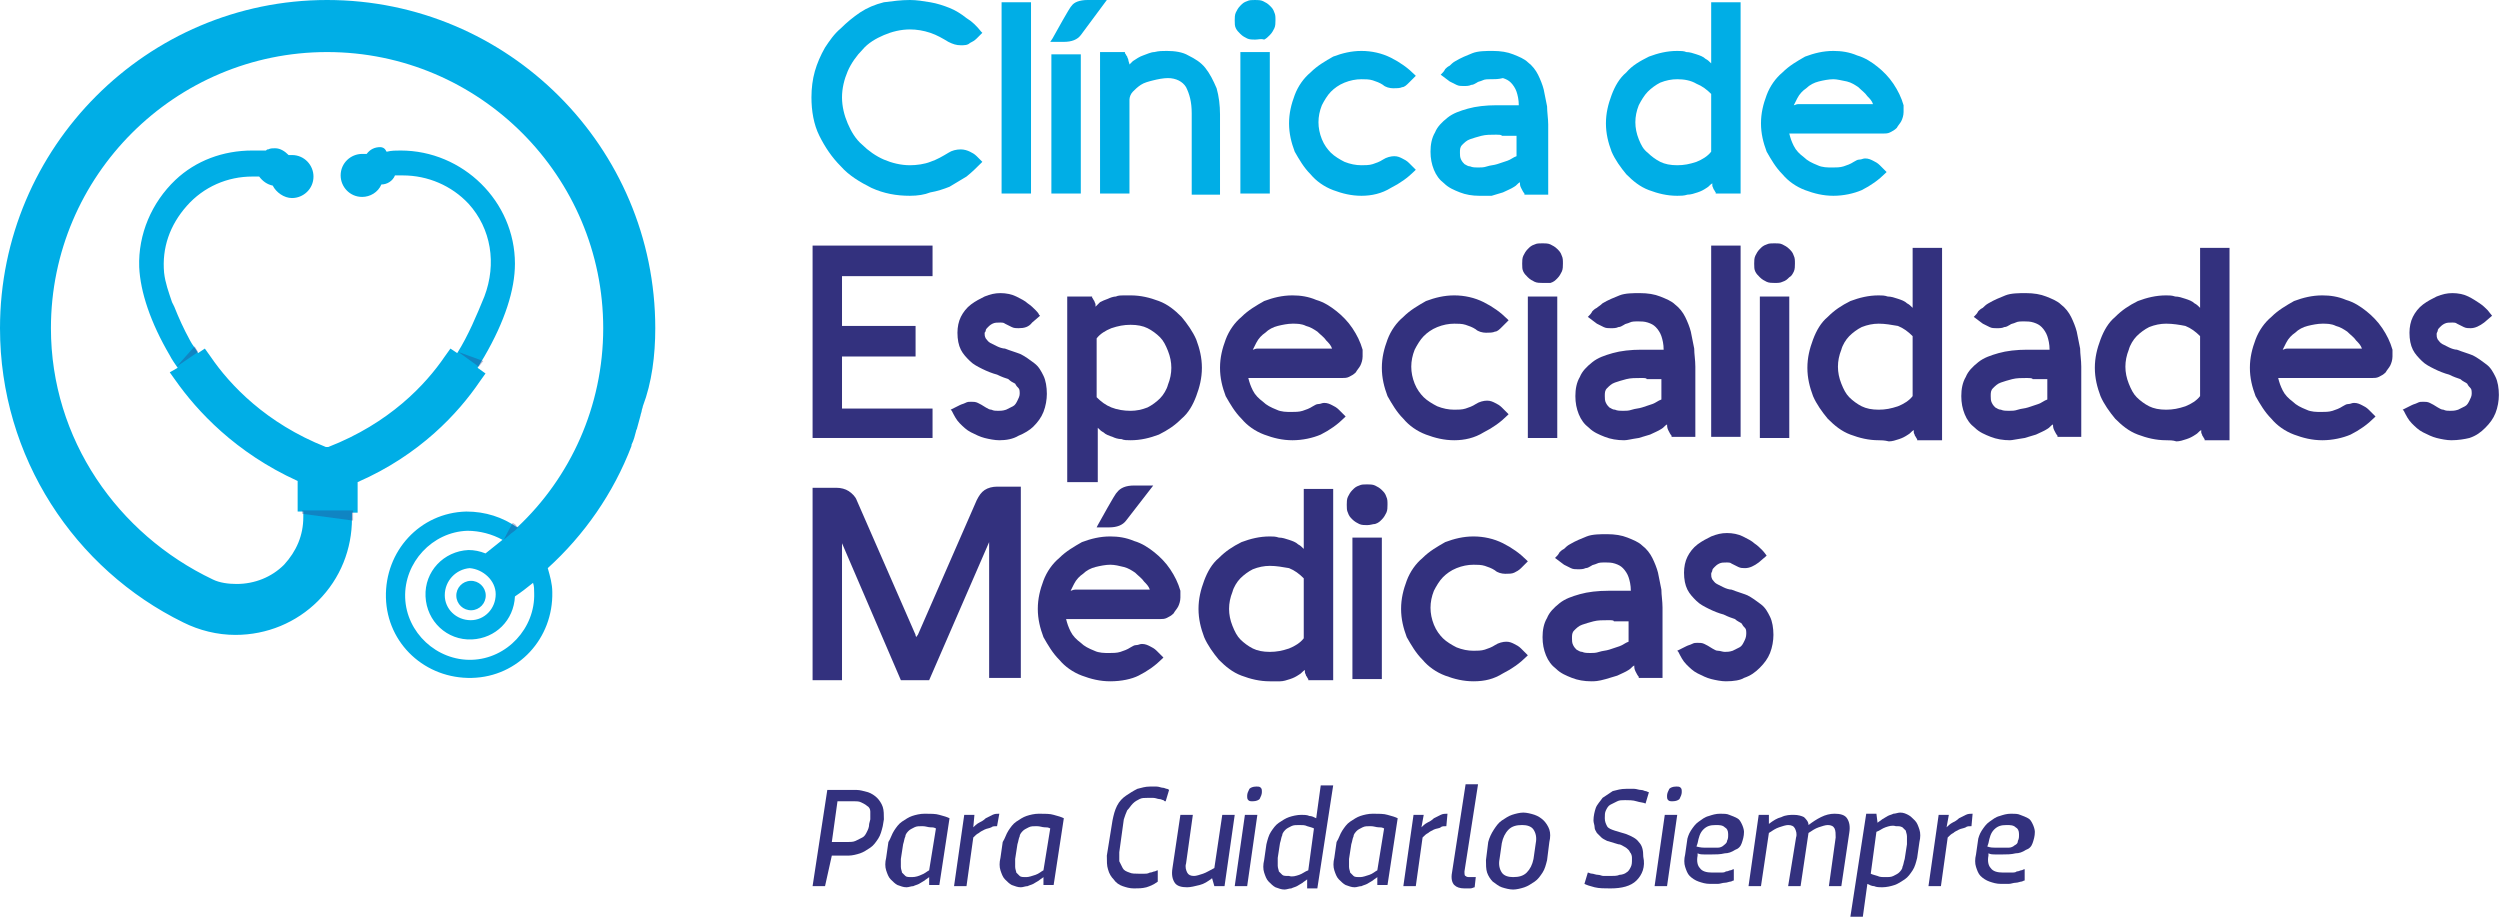 <?xml version="1.0" encoding="UTF-8"?>
<!-- Generator: Adobe Illustrator 20.1.0, SVG Export Plug-In . SVG Version: 6.00 Build 0)  -->
<svg version="1.1" id="Capa_1" xmlns="http://www.w3.org/2000/svg" xmlns:xlink="http://www.w3.org/1999/xlink" x="0px" y="0px" viewBox="0 0 220.9 81.2" style="enable-background:new 0 0 220.9 81.2;" xml:space="preserve">
<style type="text/css">
	.st0{fill:#00AEE6;}
	.st1{fill:#33317E;}
	.st2{opacity:0.33;fill:#33317E;}
</style>
<g>
	<g>
		<path class="st0" d="M80.4,17.3c-1.2,0-2.3-0.2-3.4-0.7c-1-0.5-2-1.1-2.7-1.9c-0.8-0.8-1.4-1.7-1.9-2.7c-0.5-1-0.7-2.2-0.7-3.4    c0-0.8,0.1-1.6,0.3-2.3c0.2-0.7,0.5-1.4,0.9-2.1c0.4-0.6,0.8-1.2,1.4-1.7c0.5-0.5,1.1-1,1.7-1.4c0.6-0.4,1.3-0.7,2.1-0.9    C78.9,0.1,79.6,0,80.4,0c0.6,0,1.2,0.1,1.8,0.2c0.6,0.1,1.2,0.3,1.7,0.5c0.5,0.2,1,0.5,1.5,0.9c0.5,0.3,0.9,0.7,1.3,1.2l0.1,0.1    l-0.5,0.5c-0.2,0.2-0.4,0.3-0.6,0.4C85.5,4,85.2,4,84.9,4c-0.4,0-0.7-0.1-1.1-0.3c-0.5-0.3-1-0.6-1.6-0.8    c-0.6-0.2-1.2-0.3-1.8-0.3c-0.8,0-1.6,0.2-2.3,0.5c-0.7,0.3-1.4,0.7-1.9,1.3c-0.5,0.5-1,1.2-1.3,1.9c-0.3,0.7-0.5,1.5-0.5,2.3    c0,0.8,0.2,1.6,0.5,2.3c0.3,0.7,0.7,1.4,1.3,1.9c0.5,0.5,1.2,1,1.9,1.3c0.7,0.3,1.5,0.5,2.3,0.5c0.6,0,1.3-0.1,1.8-0.3    c0.6-0.2,1.1-0.5,1.6-0.8c0.3-0.2,0.7-0.3,1.1-0.3c0.3,0,0.6,0.1,0.8,0.2c0.2,0.1,0.4,0.2,0.6,0.4l0.5,0.5l-0.1,0.1    c-0.4,0.4-0.8,0.8-1.3,1.2c-0.5,0.3-1,0.6-1.5,0.9c-0.5,0.2-1.1,0.4-1.7,0.5C81.7,17.2,81.1,17.3,80.4,17.3"/>
		<rect x="88.5" y="0.2" class="st0" width="2.6" height="16.9"/>
		<path class="st0" d="M92.9,4.8h2.6v12.3h-2.6V4.8z M92.8,3.7L93,3.4c1.5-2.7,1.6-2.8,1.7-2.9C94.9,0.2,95.4,0,96.1,0h1.7l-2.3,3.1    c-0.3,0.4-0.8,0.6-1.5,0.6H92.8z"/>
		<path class="st0" d="M105.3,17.1V10c0-1-0.2-1.7-0.5-2.3c-0.3-0.5-0.9-0.8-1.6-0.8c-0.4,0-0.9,0.1-1.3,0.2    c-0.4,0.1-0.8,0.2-1.1,0.4c-0.3,0.2-0.5,0.4-0.7,0.6c-0.2,0.2-0.3,0.5-0.3,0.7l0,8.3h-2.6V4.6h2.2l0,0.1c0.1,0.1,0.1,0.2,0.2,0.3    c0,0.1,0.1,0.2,0.1,0.3c0,0.1,0.1,0.3,0.1,0.4c0.1-0.1,0.2-0.2,0.3-0.3c0.3-0.2,0.6-0.4,0.9-0.5c0.3-0.1,0.7-0.3,1-0.3    c0.4-0.1,0.7-0.1,1.1-0.1c0.7,0,1.4,0.1,1.9,0.4c0.6,0.3,1.1,0.6,1.5,1.1c0.4,0.5,0.7,1.1,1,1.8c0.2,0.7,0.3,1.5,0.3,2.3v7.1    H105.3z"/>
		<path class="st0" d="M109.6,4.6h2.6v12.5h-2.6V4.6z M110.9,3.5c-0.2,0-0.5,0-0.7-0.1c-0.2-0.1-0.4-0.2-0.6-0.4    c-0.2-0.2-0.3-0.3-0.4-0.5c-0.1-0.2-0.1-0.4-0.1-0.7c0-0.2,0-0.5,0.1-0.7c0.1-0.2,0.2-0.4,0.4-0.6c0.2-0.2,0.3-0.3,0.6-0.4    c0.2-0.1,0.4-0.1,0.7-0.1c0.2,0,0.5,0,0.7,0.1c0.2,0.1,0.4,0.2,0.6,0.4c0.2,0.2,0.3,0.3,0.4,0.6c0.1,0.2,0.1,0.4,0.1,0.7    c0,0.2,0,0.5-0.1,0.7c-0.1,0.2-0.2,0.4-0.4,0.6c-0.2,0.2-0.3,0.3-0.5,0.4C111.4,3.4,111.2,3.5,110.9,3.5"/>
		<path class="st0" d="M120.3,17.3c-0.9,0-1.7-0.2-2.5-0.5c-0.8-0.3-1.5-0.8-2-1.4c-0.6-0.6-1-1.3-1.4-2c-0.3-0.8-0.5-1.6-0.5-2.5    c0-0.9,0.2-1.7,0.5-2.5c0.3-0.8,0.8-1.5,1.4-2c0.6-0.6,1.3-1,2-1.4c0.8-0.3,1.6-0.5,2.5-0.5c0.9,0,1.8,0.2,2.6,0.6    c0.8,0.4,1.5,0.9,2.1,1.5l0.1,0.1l-0.6,0.6c-0.2,0.2-0.4,0.4-0.6,0.4c-0.2,0.1-0.5,0.1-0.8,0.1c-0.3,0-0.7-0.1-0.9-0.3    c-0.3-0.2-0.6-0.3-0.9-0.4c-0.3-0.1-0.7-0.1-1-0.1c-0.5,0-1,0.1-1.5,0.3c-0.5,0.2-0.9,0.5-1.2,0.8c-0.3,0.3-0.6,0.8-0.8,1.2    c-0.2,0.5-0.3,1-0.3,1.5c0,0.5,0.1,1,0.3,1.5c0.2,0.5,0.5,0.9,0.8,1.2c0.3,0.3,0.8,0.6,1.2,0.8c0.5,0.2,1,0.3,1.5,0.3    c0.3,0,0.7,0,1-0.1c0.3-0.1,0.6-0.2,0.9-0.4c0.3-0.2,0.7-0.3,1-0.3c0.3,0,0.5,0.1,0.7,0.2c0.2,0.1,0.4,0.2,0.6,0.4l0.6,0.6    l-0.1,0.1c-0.6,0.6-1.3,1.1-2.1,1.5C122.1,17.1,121.2,17.3,120.3,17.3"/>
		<path class="st0" d="M130.7,17.3c-0.6,0-1.2-0.1-1.7-0.3c-0.5-0.2-1-0.4-1.4-0.8c-0.4-0.3-0.7-0.7-0.9-1.2c-0.2-0.5-0.3-1-0.3-1.6    c0-0.6,0.1-1.2,0.4-1.7c0.2-0.5,0.6-0.9,1.1-1.3c0.5-0.4,1.1-0.6,1.8-0.8c0.7-0.2,1.6-0.3,2.5-0.3c0.3,0,0.5,0,0.8,0    c0.2,0,0.5,0,0.7,0c0.2,0,0.4,0,0.5,0c0,0,0,0,0,0c0-0.5-0.1-0.9-0.2-1.2c-0.1-0.3-0.3-0.6-0.5-0.8c-0.2-0.2-0.4-0.3-0.7-0.4    C132.4,7,132.1,7,131.8,7c-0.4,0-0.6,0-0.8,0.1c-0.2,0.1-0.4,0.1-0.5,0.2c-0.2,0.1-0.3,0.2-0.5,0.2c-0.2,0.1-0.4,0.1-0.7,0.1    c-0.2,0-0.4,0-0.6-0.1c-0.2-0.1-0.4-0.2-0.6-0.3l-0.8-0.6l0.1-0.1c0.1-0.1,0.2-0.2,0.3-0.4c0.1-0.1,0.2-0.2,0.4-0.3    c0.1-0.1,0.3-0.3,0.5-0.4c0.5-0.3,1-0.5,1.5-0.7c0.5-0.2,1.2-0.2,1.8-0.2c0.7,0,1.3,0.1,1.8,0.3c0.5,0.2,1,0.4,1.3,0.7    c0.4,0.3,0.7,0.7,0.9,1.1c0.2,0.4,0.4,0.9,0.5,1.3c0.1,0.5,0.2,1,0.3,1.5c0,0.5,0.1,1.1,0.1,1.6v6.2h-2.1l0-0.1    c-0.1-0.1-0.2-0.3-0.3-0.5c-0.1-0.2-0.1-0.3-0.1-0.5c-0.2,0.1-0.3,0.3-0.5,0.4c-0.3,0.2-0.6,0.3-1,0.5c-0.3,0.1-0.7,0.2-1,0.3    C131.3,17.3,130.9,17.3,130.7,17.3 M132.2,11.9c-0.5,0-0.9,0-1.3,0.1c-0.4,0.1-0.7,0.2-1,0.3c-0.3,0.1-0.5,0.3-0.7,0.5    c-0.2,0.2-0.2,0.4-0.2,0.7c0,0.2,0,0.4,0.1,0.6c0.1,0.2,0.2,0.3,0.3,0.4c0.2,0.1,0.3,0.2,0.5,0.2c0.2,0.1,0.5,0.1,0.7,0.1    c0.3,0,0.5,0,0.8-0.1c0.3-0.1,0.6-0.1,0.9-0.2c0.3-0.1,0.6-0.2,0.9-0.3c0.3-0.1,0.5-0.3,0.8-0.4v-1.8c0,0-0.6,0-0.6,0    c-0.2,0-0.4,0-0.7,0C132.7,11.9,132.4,11.9,132.2,11.9"/>
		<path class="st0" d="M148.2,17.3c-0.9,0-1.7-0.2-2.5-0.5c-0.8-0.3-1.4-0.8-2-1.4c-0.5-0.6-1-1.3-1.3-2c-0.3-0.8-0.5-1.6-0.5-2.5    c0-0.9,0.2-1.7,0.5-2.5c0.3-0.8,0.7-1.5,1.3-2c0.5-0.6,1.2-1,2-1.4c0.8-0.3,1.6-0.5,2.5-0.5c0.3,0,0.6,0,0.8,0.1    c0.3,0,0.6,0.1,0.9,0.2c0.3,0.1,0.6,0.2,0.8,0.4c0.2,0.1,0.3,0.2,0.5,0.4V0.2h2.6v16.9h-2.2l0-0.1c-0.1-0.1-0.1-0.2-0.2-0.3    c0-0.1-0.1-0.2-0.1-0.3c0-0.1,0-0.1,0-0.2c-0.2,0.1-0.3,0.3-0.5,0.4c-0.3,0.2-0.5,0.3-0.8,0.4c-0.3,0.1-0.6,0.2-0.9,0.2    C148.8,17.3,148.5,17.3,148.2,17.3 M148.2,7c-0.5,0-1,0.1-1.5,0.3c-0.4,0.2-0.8,0.5-1.1,0.8c-0.3,0.3-0.6,0.8-0.8,1.2    c-0.2,0.5-0.3,1-0.3,1.5c0,0.5,0.1,1,0.3,1.5c0.2,0.5,0.4,0.9,0.8,1.2c0.3,0.3,0.7,0.6,1.1,0.8c0.4,0.2,0.9,0.3,1.5,0.3    c0.6,0,1.1-0.1,1.7-0.3c0.5-0.2,1-0.5,1.3-0.9V8.3c-0.4-0.4-0.8-0.7-1.3-0.9C149.4,7.1,148.8,7,148.2,7"/>
		<path class="st0" d="M162,17.3c-0.9,0-1.7-0.2-2.5-0.5c-0.8-0.3-1.5-0.8-2-1.4c-0.6-0.6-1-1.3-1.4-2c-0.3-0.8-0.5-1.6-0.5-2.5    c0-0.9,0.2-1.7,0.5-2.5c0.3-0.8,0.8-1.5,1.4-2c0.6-0.6,1.3-1,2-1.4c0.8-0.3,1.6-0.5,2.5-0.5c0.7,0,1.4,0.1,2.1,0.4    c0.7,0.2,1.3,0.6,1.8,1c0.5,0.4,1,0.9,1.4,1.5c0.4,0.6,0.7,1.2,0.9,1.9c0,0.1,0,0.2,0,0.3c0,0.1,0,0.2,0,0.3    c0,0.3-0.1,0.6-0.2,0.8c-0.1,0.2-0.3,0.4-0.4,0.6c-0.2,0.2-0.4,0.3-0.6,0.4c-0.2,0.1-0.4,0.1-0.6,0.1h-8.3    c0.1,0.4,0.2,0.7,0.4,1.1c0.2,0.4,0.5,0.7,0.9,1c0.3,0.3,0.7,0.5,1.2,0.7c0.4,0.2,0.9,0.2,1.3,0.2c0.3,0,0.7,0,1-0.1    c0.3-0.1,0.6-0.2,0.9-0.4c0.2-0.1,0.3-0.2,0.5-0.2c0.2,0,0.3-0.1,0.5-0.1c0.3,0,0.5,0.1,0.7,0.2c0.2,0.1,0.4,0.2,0.6,0.4l0.6,0.6    l-0.1,0.1c-0.6,0.6-1.3,1.1-2.1,1.5C163.8,17.1,162.9,17.3,162,17.3 M162,7c-0.4,0-0.9,0.1-1.3,0.2c-0.4,0.1-0.8,0.3-1.1,0.6    c-0.3,0.2-0.6,0.5-0.8,0.9c-0.1,0.2-0.2,0.4-0.3,0.6c0.1,0,0.2-0.1,0.4-0.1h6.6c-0.1-0.3-0.3-0.5-0.5-0.7    c-0.2-0.3-0.5-0.5-0.8-0.8c-0.3-0.2-0.6-0.4-1-0.5C162.7,7.1,162.3,7,162,7"/>
	</g>
	<g>
		<polygon class="st1" points="71.8,38.7 71.8,21.7 82.4,21.7 82.4,24.4 74.4,24.4 74.4,28.8 80.9,28.8 80.9,31.5 74.4,31.5     74.4,36.1 82.4,36.1 82.4,38.7   "/>
		<path class="st1" d="M88.3,38.9c-0.4,0-0.9-0.1-1.3-0.2c-0.4-0.1-0.8-0.3-1.2-0.5c-0.4-0.2-0.7-0.5-1-0.8    c-0.3-0.3-0.5-0.7-0.7-1.1l-0.1-0.1l0.8-0.4c0.2-0.1,0.3-0.1,0.5-0.2c0.2-0.1,0.3-0.1,0.5-0.1c0.2,0,0.4,0,0.6,0.1    c0.2,0.1,0.4,0.2,0.7,0.4c0.2,0.1,0.3,0.2,0.5,0.2c0.2,0.1,0.4,0.1,0.6,0.1c0.2,0,0.4,0,0.7-0.1c0.2-0.1,0.4-0.2,0.6-0.3    c0.2-0.1,0.3-0.3,0.4-0.5c0.1-0.2,0.2-0.4,0.2-0.6c0-0.2,0-0.4-0.1-0.5c-0.1-0.1-0.2-0.2-0.3-0.4c-0.2-0.1-0.4-0.2-0.6-0.4    c-0.3-0.1-0.6-0.2-1-0.4c-0.4-0.1-0.9-0.3-1.3-0.5c-0.4-0.2-0.8-0.4-1.1-0.7c-0.3-0.3-0.6-0.6-0.8-1c-0.2-0.4-0.3-0.9-0.3-1.5    c0-0.5,0.1-1,0.3-1.4c0.2-0.4,0.5-0.8,0.9-1.1c0.4-0.3,0.8-0.5,1.2-0.7c0.5-0.2,0.9-0.3,1.4-0.3c0.5,0,1,0.1,1.4,0.3    c0.4,0.2,0.8,0.4,1,0.6c0.3,0.2,0.5,0.4,0.7,0.6c0,0,0.3,0.3,0.3,0.4l0.1,0.1l-0.7,0.6C90.9,28.9,90.5,29,90,29    c-0.2,0-0.4,0-0.6-0.1c-0.2-0.1-0.4-0.2-0.6-0.3c-0.1-0.1-0.3-0.1-0.4-0.1c-0.3,0-0.5,0-0.7,0.1c-0.2,0.1-0.3,0.2-0.4,0.3    c-0.1,0.1-0.2,0.2-0.2,0.3c0,0.1-0.1,0.2-0.1,0.2c0,0.2,0,0.3,0.1,0.5c0.1,0.1,0.2,0.3,0.4,0.4c0.2,0.1,0.4,0.2,0.6,0.3    c0.2,0.1,0.5,0.2,0.7,0.2c0.5,0.2,0.9,0.3,1.4,0.5c0.4,0.2,0.8,0.5,1.2,0.8c0.4,0.3,0.6,0.7,0.8,1.1c0.2,0.4,0.3,1,0.3,1.6    c0,0.5-0.1,1.1-0.3,1.6c-0.2,0.5-0.5,0.9-0.9,1.3C91,38,90.5,38.3,90,38.5C89.5,38.8,88.9,38.9,88.3,38.9"/>
		<path class="st1" d="M94.3,42.6V26.2h2.2l0,0.1c0.1,0.1,0.1,0.2,0.2,0.3c0,0.1,0.1,0.2,0.1,0.3c0,0.1,0,0.1,0,0.2    c0.1-0.1,0.3-0.3,0.4-0.4c0.2-0.1,0.4-0.2,0.7-0.3c0.2-0.1,0.5-0.2,0.7-0.2c0.2-0.1,0.5-0.1,0.7-0.1c0.2,0,0.4,0,0.6,0    c0.9,0,1.7,0.2,2.5,0.5c0.8,0.3,1.4,0.8,2,1.4c0.5,0.6,1,1.3,1.3,2c0.3,0.8,0.5,1.6,0.5,2.5c0,0.9-0.2,1.7-0.5,2.5    c-0.3,0.8-0.7,1.5-1.3,2c-0.6,0.6-1.2,1-2,1.4c-0.8,0.3-1.6,0.5-2.5,0.5c-0.3,0-0.6,0-0.8-0.1c-0.3,0-0.6-0.1-0.8-0.2    c-0.3-0.1-0.6-0.2-0.8-0.4c-0.2-0.1-0.3-0.2-0.5-0.4v4.8H94.3z M96.9,35.1c0.4,0.4,0.8,0.7,1.3,0.9c0.5,0.2,1.1,0.3,1.7,0.3    c0.5,0,1-0.1,1.5-0.3c0.4-0.2,0.8-0.5,1.1-0.8c0.3-0.3,0.6-0.8,0.7-1.2c0.2-0.5,0.3-1,0.3-1.5c0-0.5-0.1-1-0.3-1.5    c-0.2-0.5-0.4-0.9-0.7-1.2c-0.3-0.3-0.7-0.6-1.1-0.8c-0.4-0.2-0.9-0.3-1.5-0.3c-0.6,0-1.1,0.1-1.7,0.3c-0.5,0.2-1,0.5-1.3,0.9    V35.1z"/>
		<path class="st1" d="M114.2,38.9c-0.9,0-1.7-0.2-2.5-0.5c-0.8-0.3-1.5-0.8-2-1.4c-0.6-0.6-1-1.3-1.4-2c-0.3-0.8-0.5-1.6-0.5-2.5    c0-0.9,0.2-1.7,0.5-2.5c0.3-0.8,0.8-1.5,1.4-2c0.6-0.6,1.3-1,2-1.4c0.8-0.3,1.6-0.5,2.5-0.5c0.7,0,1.4,0.1,2.1,0.4    c0.7,0.2,1.3,0.6,1.8,1c0.5,0.4,1,0.9,1.4,1.5c0.4,0.6,0.7,1.2,0.9,1.9c0,0.1,0,0.2,0,0.3c0,0.1,0,0.2,0,0.3    c0,0.3-0.1,0.6-0.2,0.8c-0.1,0.2-0.3,0.4-0.4,0.6c-0.2,0.2-0.4,0.3-0.6,0.4c-0.2,0.1-0.4,0.1-0.6,0.1h-8.3    c0.1,0.4,0.2,0.7,0.4,1.1c0.2,0.4,0.5,0.7,0.9,1c0.3,0.3,0.7,0.5,1.2,0.7c0.4,0.2,0.9,0.2,1.3,0.2c0.3,0,0.7,0,1-0.1    c0.3-0.1,0.6-0.2,0.9-0.4c0.2-0.1,0.3-0.2,0.5-0.2c0.2,0,0.3-0.1,0.5-0.1c0.3,0,0.5,0.1,0.7,0.2c0.2,0.1,0.4,0.2,0.6,0.4l0.6,0.6    l-0.1,0.1c-0.6,0.6-1.3,1.1-2.1,1.5C116,38.7,115.1,38.9,114.2,38.9 M114.2,28.6c-0.4,0-0.9,0.1-1.3,0.2c-0.4,0.1-0.8,0.3-1.1,0.6    c-0.3,0.2-0.6,0.5-0.8,0.9c-0.1,0.2-0.2,0.4-0.3,0.6c0.1,0,0.2-0.1,0.4-0.1h6.6c-0.1-0.3-0.3-0.5-0.5-0.7    c-0.2-0.3-0.5-0.5-0.8-0.8c-0.3-0.2-0.6-0.4-1-0.5C115,28.6,114.6,28.6,114.2,28.6"/>
		<path class="st1" d="M128.5,38.9c-0.9,0-1.7-0.2-2.5-0.5c-0.8-0.3-1.5-0.8-2-1.4c-0.6-0.6-1-1.3-1.4-2c-0.3-0.8-0.5-1.6-0.5-2.5    c0-0.9,0.2-1.7,0.5-2.5c0.3-0.8,0.8-1.5,1.4-2c0.6-0.6,1.3-1,2-1.4c0.8-0.3,1.6-0.5,2.5-0.5c0.9,0,1.8,0.2,2.6,0.6    c0.8,0.4,1.5,0.9,2.1,1.5l0.1,0.1l-0.6,0.6c-0.2,0.2-0.4,0.4-0.6,0.4c-0.2,0.1-0.5,0.1-0.8,0.1c-0.3,0-0.7-0.1-0.9-0.3    c-0.3-0.2-0.6-0.3-0.9-0.4c-0.3-0.1-0.7-0.1-1-0.1c-0.5,0-1,0.1-1.5,0.3c-0.5,0.2-0.9,0.5-1.2,0.8c-0.3,0.3-0.6,0.8-0.8,1.2    c-0.2,0.5-0.3,1-0.3,1.5c0,0.5,0.1,1,0.3,1.5c0.2,0.5,0.5,0.9,0.8,1.2c0.3,0.3,0.8,0.6,1.2,0.8c0.5,0.2,1,0.3,1.5,0.3    c0.3,0,0.7,0,1-0.1c0.3-0.1,0.6-0.2,0.9-0.4c0.3-0.2,0.7-0.3,1-0.3c0.3,0,0.5,0.1,0.7,0.2c0.2,0.1,0.4,0.2,0.6,0.4l0.6,0.6    l-0.1,0.1c-0.6,0.6-1.3,1.1-2.1,1.5C130.3,38.7,129.4,38.9,128.5,38.9"/>
		<path class="st1" d="M135,26.2h2.6v12.5H135V26.2z M136.3,25c-0.2,0-0.5,0-0.7-0.1c-0.2-0.1-0.4-0.2-0.6-0.4    c-0.2-0.2-0.3-0.3-0.4-0.5c-0.1-0.2-0.1-0.4-0.1-0.7c0-0.2,0-0.5,0.1-0.7c0.1-0.2,0.2-0.4,0.4-0.6c0.2-0.2,0.3-0.3,0.6-0.4    c0.2-0.1,0.4-0.1,0.7-0.1c0.2,0,0.5,0,0.7,0.1c0.2,0.1,0.4,0.2,0.6,0.4c0.2,0.2,0.3,0.3,0.4,0.6c0.1,0.2,0.1,0.4,0.1,0.7    c0,0.2,0,0.5-0.1,0.7c-0.1,0.2-0.2,0.4-0.4,0.6c-0.2,0.2-0.3,0.3-0.6,0.4C136.8,25,136.5,25,136.3,25"/>
		<path class="st1" d="M143.5,38.9c-0.6,0-1.2-0.1-1.7-0.3c-0.5-0.2-1-0.4-1.4-0.8c-0.4-0.3-0.7-0.7-0.9-1.2c-0.2-0.5-0.3-1-0.3-1.6    c0-0.6,0.1-1.2,0.4-1.7c0.2-0.5,0.6-0.9,1.1-1.3c0.5-0.4,1.1-0.6,1.8-0.8c0.7-0.2,1.6-0.3,2.5-0.3c0.3,0,0.5,0,0.8,0    c0.2,0,0.5,0,0.7,0c0.2,0,0.4,0,0.5,0c0,0,0,0,0,0c0-0.5-0.1-0.9-0.2-1.2c-0.1-0.3-0.3-0.6-0.5-0.8c-0.2-0.2-0.4-0.3-0.7-0.4    c-0.3-0.1-0.6-0.1-0.8-0.1c-0.4,0-0.6,0-0.8,0.1c-0.2,0.1-0.4,0.1-0.5,0.2c-0.2,0.1-0.3,0.2-0.5,0.2c-0.2,0.1-0.4,0.1-0.7,0.1    c-0.2,0-0.4,0-0.6-0.1c-0.2-0.1-0.4-0.2-0.6-0.3l-0.8-0.6l0.1-0.1c0.1-0.1,0.2-0.2,0.3-0.4c0.1-0.1,0.2-0.2,0.4-0.3    c0.1-0.1,0.3-0.2,0.5-0.4c0.5-0.3,1-0.5,1.5-0.7c0.5-0.2,1.2-0.2,1.8-0.2c0.7,0,1.3,0.1,1.8,0.3c0.5,0.2,1,0.4,1.3,0.7    c0.4,0.3,0.7,0.7,0.9,1.1c0.2,0.4,0.4,0.9,0.5,1.3c0.1,0.5,0.2,1,0.3,1.5c0,0.5,0.1,1,0.1,1.6v6.2h-2.1l0-0.1    c-0.1-0.1-0.2-0.3-0.3-0.5c-0.1-0.2-0.1-0.4-0.1-0.5c-0.2,0.1-0.3,0.3-0.5,0.4c-0.3,0.2-0.6,0.3-1,0.5c-0.3,0.1-0.7,0.2-1,0.3    C144.1,38.8,143.8,38.9,143.5,38.9 M145,33.4c-0.5,0-0.9,0-1.3,0.1c-0.4,0.1-0.7,0.2-1,0.3c-0.3,0.1-0.5,0.3-0.7,0.5    c-0.2,0.2-0.2,0.4-0.2,0.7c0,0.2,0,0.4,0.1,0.6c0.1,0.2,0.2,0.3,0.3,0.4c0.2,0.1,0.3,0.2,0.5,0.2c0.2,0.1,0.5,0.1,0.7,0.1    c0.3,0,0.5,0,0.8-0.1c0.3-0.1,0.6-0.1,0.9-0.2c0.3-0.1,0.6-0.2,0.9-0.3c0.3-0.1,0.5-0.3,0.8-0.4v-1.8c0,0-0.6,0-0.6,0    c-0.2,0-0.4,0-0.7,0C145.5,33.4,145.3,33.4,145,33.4"/>
		<rect x="151.2" y="21.7" class="st1" width="2.6" height="16.9"/>
		<path class="st1" d="M155.5,26.2h2.6v12.5h-2.6V26.2z M156.8,25c-0.2,0-0.5,0-0.7-0.1c-0.2-0.1-0.4-0.2-0.6-0.4    c-0.2-0.2-0.3-0.3-0.4-0.5c-0.1-0.2-0.1-0.4-0.1-0.7c0-0.2,0-0.5,0.1-0.7c0.1-0.2,0.2-0.4,0.4-0.6c0.2-0.2,0.3-0.3,0.6-0.4    c0.2-0.1,0.4-0.1,0.7-0.1s0.5,0,0.7,0.1c0.2,0.1,0.4,0.2,0.6,0.4c0.2,0.2,0.3,0.3,0.4,0.6c0.1,0.2,0.1,0.4,0.1,0.7    c0,0.2,0,0.5-0.1,0.7c-0.1,0.2-0.2,0.4-0.4,0.5c-0.2,0.2-0.3,0.3-0.6,0.4C157.3,25,157.1,25,156.8,25"/>
		<path class="st1" d="M166,38.9c-0.9,0-1.7-0.2-2.5-0.5c-0.8-0.3-1.4-0.8-2-1.4c-0.5-0.6-1-1.3-1.3-2c-0.3-0.8-0.5-1.6-0.5-2.5    c0-0.9,0.2-1.7,0.5-2.5c0.3-0.8,0.7-1.5,1.3-2c0.6-0.6,1.2-1,2-1.4c0.8-0.3,1.6-0.5,2.5-0.5c0.3,0,0.5,0,0.8,0.1    c0.3,0,0.6,0.1,0.9,0.2c0.3,0.1,0.6,0.2,0.8,0.4c0.2,0.1,0.3,0.2,0.5,0.4v-5.3h2.6v17h-2.2l0-0.1c-0.1-0.1-0.1-0.2-0.2-0.3    c0-0.1-0.1-0.2-0.1-0.3c0-0.1,0-0.1,0-0.2c-0.2,0.1-0.3,0.3-0.5,0.4c-0.3,0.2-0.5,0.3-0.8,0.4c-0.3,0.1-0.6,0.2-0.9,0.2    C166.5,38.9,166.2,38.9,166,38.9 M166,28.6c-0.5,0-1,0.1-1.5,0.3c-0.4,0.2-0.8,0.5-1.1,0.8c-0.3,0.3-0.6,0.8-0.7,1.2    c-0.2,0.5-0.3,1-0.3,1.5c0,0.5,0.1,1,0.3,1.5c0.2,0.5,0.4,0.9,0.7,1.2c0.3,0.3,0.7,0.6,1.1,0.8c0.4,0.2,0.9,0.3,1.5,0.3    c0.6,0,1.1-0.1,1.7-0.3c0.5-0.2,1-0.5,1.3-0.9v-5.3c-0.4-0.4-0.8-0.7-1.3-0.9C167.1,28.7,166.6,28.6,166,28.6"/>
		<path class="st1" d="M177.6,38.9c-0.6,0-1.2-0.1-1.7-0.3c-0.5-0.2-1-0.4-1.4-0.8c-0.4-0.3-0.7-0.7-0.9-1.2c-0.2-0.5-0.3-1-0.3-1.6    c0-0.6,0.1-1.2,0.4-1.7c0.2-0.5,0.6-0.9,1.1-1.3c0.5-0.4,1.1-0.6,1.8-0.8c0.7-0.2,1.6-0.3,2.5-0.3c0.3,0,0.5,0,0.8,0    c0.2,0,0.5,0,0.7,0c0.2,0,0.4,0,0.5,0c0,0,0,0,0,0c0-0.5-0.1-0.9-0.2-1.2c-0.1-0.3-0.3-0.6-0.5-0.8c-0.2-0.2-0.4-0.3-0.7-0.4    c-0.3-0.1-0.6-0.1-0.8-0.1c-0.4,0-0.6,0-0.8,0.1c-0.2,0.1-0.4,0.1-0.5,0.2c-0.2,0.1-0.3,0.2-0.5,0.2c-0.2,0.1-0.4,0.1-0.7,0.1    c-0.2,0-0.4,0-0.6-0.1c-0.2-0.1-0.4-0.2-0.6-0.3l-0.8-0.6l0.1-0.1c0.1-0.1,0.2-0.2,0.3-0.4c0.1-0.1,0.2-0.2,0.4-0.3    c0.1-0.1,0.3-0.3,0.5-0.4c0.5-0.3,1-0.5,1.5-0.7c0.5-0.2,1.2-0.2,1.8-0.2c0.7,0,1.3,0.1,1.8,0.3c0.5,0.2,1,0.4,1.3,0.7    c0.4,0.3,0.7,0.7,0.9,1.1c0.2,0.4,0.4,0.9,0.5,1.3c0.1,0.5,0.2,1,0.3,1.5c0,0.5,0.1,1,0.1,1.6v6.2h-2.1l0-0.1    c-0.1-0.1-0.2-0.3-0.3-0.5c-0.1-0.2-0.1-0.4-0.1-0.5c-0.2,0.1-0.3,0.3-0.5,0.4c-0.3,0.2-0.6,0.3-1,0.5c-0.3,0.1-0.7,0.2-1,0.3    C178.2,38.8,177.8,38.9,177.6,38.9 M179.1,33.4c-0.5,0-0.9,0-1.3,0.1c-0.4,0.1-0.7,0.2-1,0.3c-0.3,0.1-0.5,0.3-0.7,0.5    c-0.2,0.2-0.2,0.4-0.2,0.7c0,0.2,0,0.4,0.1,0.6c0.1,0.2,0.2,0.3,0.3,0.4c0.2,0.1,0.3,0.2,0.5,0.2c0.2,0.1,0.5,0.1,0.7,0.1    c0.3,0,0.5,0,0.8-0.1c0.3-0.1,0.6-0.1,0.9-0.2c0.3-0.1,0.6-0.2,0.9-0.3c0.3-0.1,0.5-0.3,0.8-0.4v-1.8c0,0-0.6,0-0.6,0    c-0.2,0-0.4,0-0.7,0C179.6,33.4,179.3,33.4,179.1,33.4"/>
		<path class="st1" d="M191.4,38.9c-0.9,0-1.7-0.2-2.5-0.5c-0.8-0.3-1.4-0.8-2-1.4c-0.5-0.6-1-1.3-1.3-2c-0.3-0.8-0.5-1.6-0.5-2.5    c0-0.9,0.2-1.7,0.5-2.5c0.3-0.8,0.7-1.5,1.3-2c0.6-0.6,1.2-1,2-1.4c0.8-0.3,1.6-0.5,2.5-0.5c0.3,0,0.5,0,0.8,0.1    c0.3,0,0.6,0.1,0.9,0.2c0.3,0.1,0.6,0.2,0.8,0.4c0.2,0.1,0.3,0.2,0.5,0.4v-5.3h2.6v17h-2.2l0-0.1c-0.1-0.1-0.1-0.2-0.2-0.3    c0-0.1-0.1-0.2-0.1-0.3c0-0.1,0-0.1,0-0.2c-0.2,0.1-0.3,0.3-0.5,0.4c-0.3,0.2-0.5,0.3-0.8,0.4c-0.3,0.1-0.6,0.2-0.9,0.2    C192,38.9,191.7,38.9,191.4,38.9 M191.4,28.6c-0.5,0-1,0.1-1.5,0.3c-0.4,0.2-0.8,0.5-1.1,0.8c-0.3,0.3-0.6,0.8-0.7,1.2    c-0.2,0.5-0.3,1-0.3,1.5c0,0.5,0.1,1,0.3,1.5c0.2,0.5,0.4,0.9,0.7,1.2c0.3,0.3,0.7,0.6,1.1,0.8c0.4,0.2,0.9,0.3,1.5,0.3    c0.6,0,1.1-0.1,1.7-0.3c0.5-0.2,1-0.5,1.3-0.9v-5.3c-0.4-0.4-0.8-0.7-1.3-0.9C192.6,28.7,192,28.6,191.4,28.6"/>
		<path class="st1" d="M205.2,38.9c-0.9,0-1.7-0.2-2.5-0.5c-0.8-0.3-1.5-0.8-2-1.4c-0.6-0.6-1-1.3-1.4-2c-0.3-0.8-0.5-1.6-0.5-2.5    c0-0.9,0.2-1.7,0.5-2.5c0.3-0.8,0.8-1.5,1.4-2c0.6-0.6,1.3-1,2-1.4c0.8-0.3,1.6-0.5,2.5-0.5c0.7,0,1.4,0.1,2.1,0.4    c0.7,0.2,1.3,0.6,1.8,1c0.5,0.4,1,0.9,1.4,1.5c0.4,0.6,0.7,1.2,0.9,1.9c0,0.1,0,0.2,0,0.3c0,0.1,0,0.2,0,0.3    c0,0.3-0.1,0.6-0.2,0.8c-0.1,0.2-0.3,0.4-0.4,0.6c-0.2,0.2-0.4,0.3-0.6,0.4c-0.2,0.1-0.4,0.1-0.6,0.1h-8.3    c0.1,0.4,0.2,0.7,0.4,1.1c0.2,0.4,0.5,0.7,0.9,1c0.3,0.3,0.7,0.5,1.2,0.7c0.4,0.2,0.9,0.2,1.3,0.2c0.3,0,0.7,0,1-0.1    c0.3-0.1,0.6-0.2,0.9-0.4c0.2-0.1,0.3-0.2,0.5-0.2c0.2,0,0.3-0.1,0.5-0.1c0.3,0,0.5,0.1,0.7,0.2c0.2,0.1,0.4,0.2,0.6,0.4l0.6,0.6    l-0.1,0.1c-0.6,0.6-1.3,1.1-2.1,1.5C207,38.7,206.1,38.9,205.2,38.9 M205.2,28.6c-0.4,0-0.9,0.1-1.3,0.2c-0.4,0.1-0.8,0.3-1.1,0.6    c-0.3,0.2-0.6,0.5-0.8,0.9c-0.1,0.2-0.2,0.4-0.3,0.6c0.1,0,0.2-0.1,0.4-0.1h6.6c-0.1-0.3-0.3-0.5-0.5-0.7    c-0.2-0.3-0.5-0.5-0.8-0.8c-0.3-0.2-0.6-0.4-1-0.5C206,28.6,205.6,28.6,205.2,28.6"/>
		<path class="st1" d="M216.6,38.9c-0.4,0-0.9-0.1-1.3-0.2c-0.4-0.1-0.8-0.3-1.2-0.5c-0.4-0.2-0.7-0.5-1-0.8    c-0.3-0.3-0.5-0.7-0.7-1.1l-0.1-0.1l0.8-0.4c0.2-0.1,0.3-0.1,0.5-0.2c0.2-0.1,0.3-0.1,0.5-0.1c0.2,0,0.4,0,0.6,0.1    c0.2,0.1,0.4,0.2,0.7,0.4c0.2,0.1,0.3,0.2,0.5,0.2c0.2,0.1,0.4,0.1,0.6,0.1c0.2,0,0.4,0,0.7-0.1c0.2-0.1,0.4-0.2,0.6-0.3    c0.2-0.1,0.3-0.3,0.4-0.5c0.1-0.2,0.2-0.4,0.2-0.6c0-0.2,0-0.4-0.1-0.5c-0.1-0.1-0.2-0.2-0.3-0.4c-0.1-0.1-0.4-0.2-0.6-0.4    c-0.3-0.1-0.6-0.2-1-0.4c-0.4-0.1-0.9-0.3-1.3-0.5c-0.4-0.2-0.8-0.4-1.1-0.7c-0.3-0.3-0.6-0.6-0.8-1c-0.2-0.4-0.3-0.9-0.3-1.5    c0-0.5,0.1-1,0.3-1.4c0.2-0.4,0.5-0.8,0.9-1.1c0.4-0.3,0.8-0.5,1.2-0.7c0.5-0.2,0.9-0.3,1.4-0.3c0.5,0,1,0.1,1.4,0.3    c0.4,0.2,0.7,0.4,1,0.6c0.3,0.2,0.5,0.4,0.7,0.6l0.4,0.5l-0.7,0.6c-0.4,0.3-0.8,0.5-1.2,0.5c-0.2,0-0.4,0-0.6-0.1    c-0.2-0.1-0.4-0.2-0.6-0.3c-0.1-0.1-0.3-0.1-0.4-0.1c-0.3,0-0.5,0-0.7,0.1c-0.2,0.1-0.3,0.2-0.4,0.3c-0.1,0.1-0.2,0.2-0.2,0.3    c0,0.1-0.1,0.2-0.1,0.3c0,0.2,0,0.3,0.1,0.5c0.1,0.1,0.2,0.3,0.4,0.4c0.2,0.1,0.4,0.2,0.6,0.3c0.2,0.1,0.5,0.2,0.7,0.2    c0.5,0.2,0.9,0.3,1.4,0.5c0.4,0.2,0.8,0.5,1.2,0.8c0.4,0.3,0.6,0.7,0.8,1.1c0.2,0.4,0.3,1,0.3,1.6c0,0.5-0.1,1.1-0.3,1.6    c-0.2,0.5-0.5,0.9-0.9,1.3c-0.4,0.4-0.8,0.7-1.4,0.9C217.8,38.8,217.2,38.9,216.6,38.9"/>
	</g>
	<g>
		<path class="st1" d="M87.4,60.1V47.9l-5.3,12.2h-2.5L74.4,48v12.1h-2.6V43.1h2.1c0.4,0,0.8,0.1,1.1,0.3c0.3,0.2,0.6,0.5,0.7,0.8    l5.2,11.9c0,0.1,0,0.1,0.1,0.2c0-0.1,0-0.1,0.1-0.2l5.2-11.9c0.2-0.4,0.4-0.7,0.7-0.9c0.3-0.2,0.7-0.3,1.1-0.3h2.1v16.9H87.4z"/>
		<path class="st1" d="M98.1,60.2c-0.9,0-1.7-0.2-2.5-0.5c-0.8-0.3-1.5-0.8-2-1.4c-0.6-0.6-1-1.3-1.4-2c-0.3-0.8-0.5-1.6-0.5-2.5    c0-0.9,0.2-1.7,0.5-2.5c0.3-0.8,0.8-1.5,1.4-2c0.6-0.6,1.3-1,2-1.4c0.8-0.3,1.6-0.5,2.5-0.5c0.7,0,1.4,0.1,2.1,0.4    c0.7,0.2,1.3,0.6,1.8,1c0.5,0.4,1,0.9,1.4,1.5c0.4,0.6,0.7,1.2,0.9,1.9c0,0.1,0,0.2,0,0.3c0,0.1,0,0.2,0,0.3    c0,0.3-0.1,0.6-0.2,0.8c-0.1,0.2-0.3,0.4-0.4,0.6c-0.2,0.2-0.4,0.3-0.6,0.4c-0.2,0.1-0.4,0.1-0.6,0.1h-8.3    c0.1,0.4,0.2,0.7,0.4,1.1c0.2,0.4,0.5,0.7,0.9,1c0.3,0.3,0.7,0.5,1.2,0.7c0.4,0.2,0.9,0.2,1.3,0.2c0.3,0,0.7,0,1-0.1    c0.3-0.1,0.6-0.2,0.9-0.4c0.2-0.1,0.3-0.2,0.5-0.2c0.2,0,0.3-0.1,0.5-0.1c0.3,0,0.5,0.1,0.7,0.2c0.2,0.1,0.4,0.2,0.6,0.4l0.6,0.6    l-0.1,0.1c-0.6,0.6-1.3,1.1-2.1,1.5C100,60,99.1,60.2,98.1,60.2 M98.1,49.9c-0.4,0-0.9,0.1-1.3,0.2c-0.4,0.1-0.8,0.3-1.1,0.6    c-0.3,0.2-0.6,0.5-0.8,0.9c-0.1,0.2-0.2,0.4-0.3,0.6c0.1,0,0.2-0.1,0.4-0.1h6.6c-0.1-0.3-0.3-0.5-0.5-0.7    c-0.2-0.3-0.5-0.5-0.8-0.8c-0.3-0.2-0.6-0.4-1-0.5C98.9,50,98.5,49.9,98.1,49.9 M96.9,46.6l0.1-0.2c1.5-2.7,1.6-2.8,1.7-2.9    c0.3-0.4,0.8-0.6,1.5-0.6h1.7L99.5,46c-0.3,0.4-0.8,0.6-1.5,0.6H96.9z"/>
		<path class="st1" d="M112.2,60.2c-0.9,0-1.7-0.2-2.5-0.5c-0.8-0.3-1.4-0.8-2-1.4c-0.5-0.6-1-1.3-1.3-2c-0.3-0.8-0.5-1.6-0.5-2.5    c0-0.9,0.2-1.7,0.5-2.5c0.3-0.8,0.7-1.5,1.3-2c0.6-0.6,1.2-1,2-1.4c0.8-0.3,1.6-0.5,2.5-0.5c0.3,0,0.5,0,0.8,0.1    c0.3,0,0.6,0.1,0.9,0.2c0.3,0.1,0.6,0.2,0.8,0.4c0.2,0.1,0.3,0.2,0.5,0.4v-5.3h2.6v16.9h-2.2l0-0.1c-0.1-0.1-0.1-0.2-0.2-0.3    c0-0.1-0.1-0.2-0.1-0.3c0-0.1,0-0.1,0-0.2c-0.2,0.1-0.3,0.3-0.5,0.4c-0.3,0.2-0.5,0.3-0.8,0.4c-0.3,0.1-0.6,0.2-0.9,0.2    C112.7,60.2,112.5,60.2,112.2,60.2 M112.2,50c-0.5,0-1,0.1-1.5,0.3c-0.4,0.2-0.8,0.5-1.1,0.8c-0.3,0.3-0.6,0.8-0.7,1.2    c-0.2,0.5-0.3,1-0.3,1.5c0,0.5,0.1,1,0.3,1.5c0.2,0.5,0.4,0.9,0.7,1.2c0.3,0.3,0.7,0.6,1.1,0.8c0.4,0.2,0.9,0.3,1.5,0.3    c0.6,0,1.1-0.1,1.7-0.3c0.5-0.2,1-0.5,1.3-0.9v-5.3c-0.4-0.4-0.8-0.7-1.3-0.9C113.3,50.1,112.8,50,112.2,50"/>
		<path class="st1" d="M119.5,47.5h2.6v12.5h-2.6V47.5z M120.8,46.4c-0.2,0-0.5,0-0.7-0.1c-0.2-0.1-0.4-0.2-0.6-0.4    c-0.2-0.2-0.3-0.3-0.4-0.6c-0.1-0.2-0.1-0.4-0.1-0.7c0-0.2,0-0.5,0.1-0.7c0.1-0.2,0.2-0.4,0.4-0.6c0.2-0.2,0.3-0.3,0.6-0.4    c0.2-0.1,0.4-0.1,0.7-0.1c0.2,0,0.5,0,0.7,0.1c0.2,0.1,0.4,0.2,0.6,0.4c0.2,0.2,0.3,0.3,0.4,0.6c0.1,0.2,0.1,0.4,0.1,0.7    c0,0.2,0,0.5-0.1,0.7c-0.1,0.2-0.2,0.4-0.4,0.6c-0.2,0.2-0.3,0.3-0.6,0.4C121.3,46.3,121.1,46.4,120.8,46.4"/>
		<path class="st1" d="M130.2,60.2c-0.9,0-1.7-0.2-2.5-0.5c-0.8-0.3-1.5-0.8-2-1.4c-0.6-0.6-1-1.3-1.4-2c-0.3-0.8-0.5-1.6-0.5-2.5    c0-0.9,0.2-1.7,0.5-2.5c0.3-0.8,0.8-1.5,1.4-2c0.6-0.6,1.3-1,2-1.4c0.8-0.3,1.6-0.5,2.5-0.5c0.9,0,1.8,0.2,2.6,0.6    c0.8,0.4,1.5,0.9,2.1,1.5l0.1,0.1l-0.6,0.6c-0.2,0.2-0.4,0.3-0.6,0.4c-0.2,0.1-0.5,0.1-0.8,0.1c-0.3,0-0.7-0.1-0.9-0.3    c-0.3-0.2-0.6-0.3-0.9-0.4c-0.3-0.1-0.7-0.1-1-0.1c-0.5,0-1,0.1-1.5,0.3c-0.5,0.2-0.9,0.5-1.2,0.8c-0.3,0.3-0.6,0.8-0.8,1.2    c-0.2,0.5-0.3,1-0.3,1.5c0,0.5,0.1,1,0.3,1.5c0.2,0.5,0.5,0.9,0.8,1.2c0.3,0.3,0.8,0.6,1.2,0.8c0.5,0.2,1,0.3,1.5,0.3    c0.3,0,0.7,0,1-0.1c0.3-0.1,0.6-0.2,0.9-0.4c0.3-0.2,0.7-0.3,1-0.3c0.3,0,0.5,0.1,0.7,0.2c0.2,0.1,0.4,0.2,0.6,0.4l0.6,0.6    l-0.1,0.1c-0.6,0.6-1.3,1.1-2.1,1.5C132,60,131.2,60.2,130.2,60.2"/>
		<path class="st1" d="M140.6,60.2c-0.6,0-1.2-0.1-1.7-0.3c-0.5-0.2-1-0.4-1.4-0.8c-0.4-0.3-0.7-0.7-0.9-1.2c-0.2-0.5-0.3-1-0.3-1.6    c0-0.6,0.1-1.2,0.4-1.7c0.2-0.5,0.6-0.9,1.1-1.3c0.5-0.4,1.1-0.6,1.8-0.8c0.7-0.2,1.6-0.3,2.5-0.3c0.3,0,0.5,0,0.8,0    c0.2,0,0.5,0,0.7,0c0.2,0,0.4,0,0.5,0c0,0,0,0,0,0c0-0.5-0.1-0.9-0.2-1.2c-0.1-0.3-0.3-0.6-0.5-0.8c-0.2-0.2-0.4-0.3-0.7-0.4    c-0.3-0.1-0.6-0.1-0.8-0.1c-0.4,0-0.6,0-0.8,0.1c-0.2,0.1-0.4,0.1-0.5,0.2c-0.2,0.1-0.3,0.2-0.5,0.2c-0.2,0.1-0.4,0.1-0.7,0.1    c-0.2,0-0.4,0-0.6-0.1c-0.2-0.1-0.4-0.2-0.6-0.3l-0.8-0.6l0.1-0.1c0.1-0.1,0.2-0.2,0.3-0.4c0.1-0.1,0.2-0.2,0.4-0.3    c0.1-0.1,0.3-0.3,0.5-0.4c0.5-0.3,1-0.5,1.5-0.7c0.5-0.2,1.2-0.2,1.8-0.2c0.7,0,1.3,0.1,1.8,0.3c0.5,0.2,1,0.4,1.3,0.7    c0.4,0.3,0.7,0.7,0.9,1.1c0.2,0.4,0.4,0.9,0.5,1.3c0.1,0.5,0.2,1,0.3,1.5c0,0.5,0.1,1,0.1,1.6v6.2h-2.1l0-0.1    c-0.1-0.1-0.2-0.3-0.3-0.5c-0.1-0.2-0.1-0.4-0.1-0.5c-0.2,0.1-0.3,0.3-0.5,0.4c-0.3,0.2-0.6,0.3-1,0.5c-0.3,0.1-0.7,0.2-1,0.3    C141.2,60.2,140.9,60.2,140.6,60.2 M142.1,54.8c-0.5,0-0.9,0-1.3,0.1c-0.4,0.1-0.7,0.2-1,0.3c-0.3,0.1-0.5,0.3-0.7,0.5    c-0.2,0.2-0.2,0.4-0.2,0.7c0,0.2,0,0.4,0.1,0.6c0.1,0.2,0.2,0.3,0.3,0.4c0.2,0.1,0.3,0.2,0.5,0.2c0.2,0.1,0.5,0.1,0.7,0.1    c0.3,0,0.5,0,0.8-0.1c0.3-0.1,0.6-0.1,0.9-0.2c0.3-0.1,0.6-0.2,0.9-0.3c0.3-0.1,0.5-0.3,0.8-0.4v-1.8c0,0-0.6,0-0.6,0    c-0.2,0-0.4,0-0.7,0C142.6,54.8,142.4,54.8,142.1,54.8"/>
		<path class="st1" d="M152.5,60.2c-0.4,0-0.9-0.1-1.3-0.2c-0.4-0.1-0.8-0.3-1.2-0.5c-0.4-0.2-0.7-0.5-1-0.8    c-0.3-0.3-0.5-0.7-0.7-1.1l-0.1-0.1l0.8-0.4c0.2-0.1,0.3-0.1,0.5-0.2c0.2-0.1,0.3-0.1,0.5-0.1c0.2,0,0.4,0,0.6,0.1    c0.2,0.1,0.4,0.2,0.7,0.4c0.2,0.1,0.3,0.2,0.5,0.2c0.2,0,0.4,0.1,0.6,0.1c0.2,0,0.4,0,0.7-0.1c0.2-0.1,0.4-0.2,0.6-0.3    c0.2-0.1,0.3-0.3,0.4-0.5c0.1-0.2,0.2-0.4,0.2-0.7c0-0.2,0-0.4-0.1-0.5c-0.1-0.1-0.2-0.2-0.3-0.4c-0.1-0.1-0.4-0.2-0.6-0.4    c-0.3-0.1-0.6-0.2-1-0.4c-0.4-0.1-0.9-0.3-1.3-0.5c-0.4-0.2-0.8-0.4-1.1-0.7c-0.3-0.3-0.6-0.6-0.8-1c-0.2-0.4-0.3-0.9-0.3-1.5    c0-0.5,0.1-1,0.3-1.4c0.2-0.4,0.5-0.8,0.9-1.1c0.4-0.3,0.8-0.5,1.2-0.7c0.5-0.2,0.9-0.3,1.4-0.3c0.5,0,1,0.1,1.4,0.3    c0.4,0.2,0.8,0.4,1,0.6c0.3,0.2,0.5,0.4,0.7,0.6c0.2,0.2,0.4,0.5,0.4,0.5l-0.7,0.6c-0.4,0.3-0.8,0.5-1.2,0.5c-0.2,0-0.4,0-0.6-0.1    c-0.2-0.1-0.4-0.2-0.6-0.3c-0.1-0.1-0.3-0.1-0.4-0.1c-0.3,0-0.5,0-0.7,0.1c-0.2,0.1-0.3,0.2-0.4,0.3c-0.1,0.1-0.2,0.2-0.2,0.3    c0,0.1-0.1,0.2-0.1,0.3c0,0.2,0,0.3,0.1,0.5c0.1,0.1,0.2,0.3,0.4,0.4c0.2,0.1,0.4,0.2,0.6,0.3c0.2,0.1,0.5,0.2,0.7,0.2    c0.5,0.2,0.9,0.3,1.4,0.5c0.4,0.2,0.8,0.5,1.2,0.8c0.4,0.3,0.6,0.7,0.8,1.1c0.2,0.4,0.3,1,0.3,1.6c0,0.5-0.1,1.1-0.3,1.6    c-0.2,0.5-0.5,0.9-0.9,1.3c-0.4,0.4-0.8,0.7-1.4,0.9C153.8,60.1,153.2,60.2,152.5,60.2"/>
	</g>
	<g>
		<path class="st1" d="M72.9,78.3h-1.1l1.3-8.5h2.6c0.3,0,0.6,0.1,1,0.2c0.3,0.1,0.6,0.3,0.8,0.5c0.2,0.2,0.4,0.5,0.5,0.8    c0.1,0.3,0.1,0.7,0.1,1.1l-0.1,0.6c-0.1,0.4-0.2,0.8-0.4,1.1c-0.2,0.3-0.4,0.6-0.7,0.8c-0.3,0.2-0.6,0.4-0.9,0.5    c-0.3,0.1-0.7,0.2-1,0.2h-1.5L72.9,78.3z M73.5,74.4h1.4c0.2,0,0.5,0,0.7-0.1c0.2-0.1,0.4-0.2,0.6-0.3c0.2-0.1,0.3-0.3,0.4-0.5    c0.1-0.2,0.2-0.4,0.2-0.7l0.1-0.4c0-0.3,0-0.5,0-0.7c0-0.2-0.1-0.4-0.3-0.5c-0.1-0.1-0.3-0.2-0.5-0.3c-0.2-0.1-0.4-0.1-0.6-0.1H74    L73.5,74.4z"/>
		<path class="st1" d="M79,73.4c0.2-0.3,0.4-0.6,0.7-0.8c0.3-0.2,0.6-0.4,0.9-0.5c0.3-0.1,0.7-0.2,1.1-0.2c0.5,0,1,0,1.3,0.1    c0.4,0.1,0.7,0.2,0.9,0.3l-0.9,5.9h-0.9l0-0.7c-0.1,0.1-0.3,0.2-0.4,0.3c-0.2,0.1-0.3,0.2-0.5,0.3c-0.2,0.1-0.3,0.1-0.5,0.2    c-0.2,0-0.4,0.1-0.6,0.1c-0.3,0-0.5-0.1-0.8-0.2c-0.2-0.1-0.4-0.3-0.6-0.5c-0.2-0.2-0.3-0.5-0.4-0.8c-0.1-0.3-0.1-0.7,0-1.1    l0.2-1.4C78.7,74.1,78.8,73.7,79,73.4 M81.4,77.3c0.3-0.1,0.5-0.3,0.7-0.4l0.6-3.7c-0.2-0.1-0.3-0.1-0.5-0.1    c-0.2,0-0.4-0.1-0.7-0.1c-0.3,0-0.5,0-0.7,0.1c-0.2,0.1-0.4,0.2-0.5,0.3c-0.1,0.1-0.3,0.3-0.3,0.5c-0.1,0.2-0.1,0.4-0.2,0.7    l-0.2,1.3c0,0.2,0,0.5,0,0.7c0,0.2,0.1,0.4,0.1,0.5c0.1,0.1,0.2,0.2,0.3,0.3c0.1,0.1,0.3,0.1,0.6,0.1    C80.9,77.5,81.2,77.4,81.4,77.3"/>
		<path class="st1" d="M86,73.1c0.1-0.1,0.3-0.3,0.5-0.4c0.2-0.1,0.4-0.2,0.6-0.4c0.2-0.1,0.4-0.2,0.6-0.3c0.2-0.1,0.4-0.1,0.6-0.1    L88.1,73c-0.2,0-0.4,0-0.5,0.1c-0.2,0.1-0.4,0.1-0.6,0.2c-0.2,0.1-0.4,0.2-0.5,0.3c-0.2,0.1-0.3,0.2-0.5,0.4l-0.6,4.3h-1.1    l0.9-6.3h0.9L86,73.1z"/>
		<path class="st1" d="M89.1,73.4c0.2-0.3,0.4-0.6,0.7-0.8c0.3-0.2,0.6-0.4,0.9-0.5c0.3-0.1,0.7-0.2,1.1-0.2c0.5,0,1,0,1.3,0.1    c0.4,0.1,0.7,0.2,0.9,0.3l-0.9,5.9h-0.9l0-0.7c-0.1,0.1-0.3,0.2-0.4,0.3c-0.2,0.1-0.3,0.2-0.5,0.3c-0.2,0.1-0.3,0.1-0.5,0.2    c-0.2,0-0.4,0.1-0.6,0.1c-0.3,0-0.5-0.1-0.8-0.2c-0.2-0.1-0.4-0.3-0.6-0.5c-0.2-0.2-0.3-0.5-0.4-0.8c-0.1-0.3-0.1-0.7,0-1.1    l0.2-1.4C88.8,74.1,88.9,73.7,89.1,73.4 M91.5,77.3c0.3-0.1,0.5-0.3,0.7-0.4l0.6-3.7c-0.2-0.1-0.3-0.1-0.5-0.1    c-0.2,0-0.4-0.1-0.7-0.1c-0.3,0-0.5,0-0.7,0.1c-0.2,0.1-0.4,0.2-0.5,0.3c-0.1,0.1-0.3,0.3-0.3,0.5c-0.1,0.2-0.1,0.4-0.2,0.7    l-0.2,1.3c0,0.2,0,0.5,0,0.7c0,0.2,0.1,0.4,0.1,0.5c0.1,0.1,0.2,0.2,0.3,0.3c0.1,0.1,0.3,0.1,0.6,0.1    C90.9,77.5,91.2,77.4,91.5,77.3"/>
		<path class="st1" d="M101.3,78.4c-0.4,0.1-0.7,0.1-1.1,0.1c-0.4,0-0.7-0.1-1-0.2c-0.3-0.1-0.6-0.3-0.8-0.6    c-0.2-0.2-0.4-0.5-0.5-0.9c-0.1-0.3-0.1-0.7-0.1-1.2l0.5-3.1c0.1-0.5,0.2-0.9,0.4-1.3c0.2-0.4,0.5-0.7,0.8-0.9    c0.3-0.2,0.6-0.4,1-0.6c0.4-0.1,0.7-0.2,1.1-0.2c0.2,0,0.4,0,0.6,0c0.2,0,0.4,0.1,0.5,0.1c0.2,0,0.3,0.1,0.4,0.1    c0.1,0,0.2,0.1,0.2,0.1l-0.3,1c-0.1,0-0.1,0-0.2-0.1c-0.1,0-0.2-0.1-0.4-0.1c-0.1,0-0.3-0.1-0.5-0.1c-0.2,0-0.4,0-0.5,0    c-0.3,0-0.5,0-0.7,0.1c-0.2,0.1-0.4,0.2-0.6,0.4c-0.2,0.2-0.3,0.4-0.5,0.6c-0.1,0.2-0.2,0.5-0.3,0.8l-0.4,2.9c0,0.3,0,0.5,0,0.8    c0.1,0.2,0.2,0.4,0.3,0.6c0.1,0.2,0.3,0.3,0.6,0.4c0.2,0.1,0.5,0.1,0.8,0.1c0.2,0,0.4,0,0.5,0c0.2,0,0.3,0,0.5-0.1    c0.2,0,0.3-0.1,0.4-0.1c0.1,0,0.2-0.1,0.3-0.1l0,1C101.9,78.2,101.6,78.3,101.3,78.4"/>
		<path class="st1" d="M107.1,77.6c-0.4,0.3-0.7,0.5-1.1,0.6s-0.8,0.2-1.1,0.2c-0.5,0-0.9-0.1-1.1-0.4c-0.2-0.3-0.3-0.7-0.2-1.3    l0.7-4.7h1.1l-0.6,4.3c-0.1,0.3,0,0.6,0.1,0.8c0.1,0.2,0.3,0.3,0.6,0.3c0.2,0,0.5-0.1,0.8-0.2c0.3-0.1,0.6-0.3,1-0.5l0.7-4.7h1.1    l-0.9,6.3h-0.9L107.1,77.6z"/>
		<path class="st1" d="M110.2,78.3h-1.1l0.9-6.3h1.1L110.2,78.3z M110.4,69.7c0.1-0.1,0.3-0.2,0.6-0.2c0.2,0,0.3,0,0.4,0.1    c0.1,0.1,0.1,0.2,0.1,0.4c0,0.2-0.1,0.4-0.2,0.6c-0.1,0.1-0.3,0.2-0.6,0.2c-0.2,0-0.3,0-0.4-0.1c-0.1-0.1-0.1-0.2-0.1-0.4    C110.2,70.1,110.3,69.9,110.4,69.7"/>
		<path class="st1" d="M115.5,77.7c-0.1,0.1-0.3,0.2-0.4,0.3c-0.2,0.1-0.3,0.2-0.5,0.3c-0.2,0.1-0.3,0.1-0.5,0.2    c-0.2,0-0.4,0.1-0.6,0.1c-0.3,0-0.5-0.1-0.8-0.2c-0.2-0.1-0.4-0.3-0.6-0.5c-0.2-0.2-0.3-0.5-0.4-0.8c-0.1-0.3-0.1-0.7,0-1.1    l0.2-1.4c0.1-0.4,0.2-0.8,0.4-1.1c0.2-0.3,0.4-0.6,0.7-0.8c0.3-0.2,0.6-0.4,0.9-0.5c0.3-0.1,0.7-0.2,1.1-0.2c0.2,0,0.5,0,0.7,0.1    c0.2,0,0.4,0.1,0.6,0.2l0.4-2.9h1.1l-1.4,9.1h-0.9L115.5,77.7z M114.8,77.3c0.3-0.1,0.5-0.3,0.8-0.4l0.5-3.7    c-0.2-0.1-0.3-0.1-0.6-0.2c-0.2-0.1-0.4-0.1-0.7-0.1c-0.3,0-0.5,0-0.7,0.1c-0.2,0.1-0.4,0.2-0.5,0.3c-0.1,0.1-0.3,0.3-0.3,0.5    c-0.1,0.2-0.1,0.4-0.2,0.7l-0.2,1.3c0,0.2,0,0.5,0,0.7c0,0.2,0.1,0.4,0.1,0.5c0.1,0.1,0.2,0.2,0.3,0.3c0.1,0.1,0.3,0.1,0.6,0.1    C114.2,77.5,114.5,77.4,114.8,77.3"/>
		<path class="st1" d="M118.6,73.4c0.2-0.3,0.4-0.6,0.7-0.8c0.3-0.2,0.6-0.4,0.9-0.5c0.3-0.1,0.7-0.2,1.1-0.2c0.5,0,1,0,1.3,0.1    c0.4,0.1,0.7,0.2,0.9,0.3l-0.9,5.9h-0.9l0-0.7c-0.1,0.1-0.3,0.2-0.4,0.3c-0.2,0.1-0.3,0.2-0.5,0.3c-0.2,0.1-0.3,0.1-0.5,0.2    c-0.2,0-0.4,0.1-0.6,0.1c-0.3,0-0.5-0.1-0.8-0.2c-0.2-0.1-0.4-0.3-0.6-0.5c-0.2-0.2-0.3-0.5-0.4-0.8c-0.1-0.3-0.1-0.7,0-1.1    l0.2-1.4C118.3,74.1,118.4,73.7,118.6,73.4 M121,77.3c0.3-0.1,0.5-0.3,0.7-0.4l0.6-3.7c-0.2-0.1-0.3-0.1-0.5-0.1    c-0.2,0-0.4-0.1-0.7-0.1c-0.3,0-0.5,0-0.7,0.1c-0.2,0.1-0.4,0.2-0.5,0.3c-0.1,0.1-0.3,0.3-0.3,0.5c-0.1,0.2-0.1,0.4-0.2,0.7    l-0.2,1.3c0,0.2,0,0.5,0,0.7c0,0.2,0.1,0.4,0.1,0.5c0.1,0.1,0.2,0.2,0.3,0.3c0.1,0.1,0.3,0.1,0.6,0.1    C120.4,77.5,120.7,77.4,121,77.3"/>
		<path class="st1" d="M125.6,73.1c0.1-0.1,0.3-0.3,0.5-0.4c0.2-0.1,0.4-0.2,0.6-0.4c0.2-0.1,0.4-0.2,0.6-0.3    c0.2-0.1,0.4-0.1,0.6-0.1l-0.1,1.1c-0.2,0-0.4,0-0.5,0.1s-0.4,0.1-0.6,0.2c-0.2,0.1-0.4,0.2-0.5,0.3c-0.2,0.1-0.3,0.2-0.5,0.4    l-0.6,4.3h-1.1l0.9-6.3h0.9L125.6,73.1z"/>
		<path class="st1" d="M129.4,77c0,0.2,0,0.4,0.1,0.4c0.1,0.1,0.2,0.1,0.4,0.1c0.1,0,0.2,0,0.3,0c0.1,0,0.2,0,0.2,0l-0.1,0.9    c-0.1,0-0.2,0.1-0.4,0.1c-0.2,0-0.3,0-0.5,0c-0.4,0-0.7-0.1-0.9-0.3c-0.2-0.2-0.3-0.6-0.2-1.1l1.2-7.8h1.1L129.4,77z"/>
		<path class="st1" d="M132,73.3c0.2-0.3,0.4-0.6,0.7-0.8c0.3-0.2,0.6-0.4,0.9-0.5c0.3-0.1,0.7-0.2,1-0.2c0.3,0,0.7,0.1,1,0.2    c0.3,0.1,0.6,0.3,0.8,0.5c0.2,0.2,0.4,0.5,0.5,0.8c0.1,0.3,0.1,0.7,0,1.1l-0.2,1.6c-0.1,0.4-0.2,0.8-0.4,1.1    c-0.2,0.3-0.4,0.6-0.7,0.8c-0.3,0.2-0.6,0.4-0.9,0.5c-0.3,0.1-0.7,0.2-1,0.2c-0.3,0-0.7-0.1-1-0.2c-0.3-0.1-0.5-0.3-0.8-0.5    c-0.2-0.2-0.4-0.5-0.5-0.8c-0.1-0.3-0.1-0.7-0.1-1.1l0.2-1.6C131.6,74,131.8,73.6,132,73.3 M132.7,77.1c0.2,0.3,0.6,0.4,1,0.4    c0.5,0,0.9-0.1,1.2-0.4c0.3-0.3,0.5-0.7,0.6-1.2l0.2-1.4c0.1-0.5,0-0.9-0.2-1.2c-0.2-0.3-0.6-0.4-1-0.4c-0.5,0-0.9,0.1-1.2,0.4    c-0.3,0.3-0.5,0.7-0.6,1.2l-0.2,1.4C132.4,76.4,132.5,76.8,132.7,77.1"/>
		<path class="st1" d="M144.6,77.8c-0.5,0.5-1.3,0.7-2.3,0.7c-0.5,0-1,0-1.4-0.1c-0.4-0.1-0.7-0.2-0.9-0.3l0.3-1    c0.1,0,0.2,0.1,0.4,0.1c0.1,0,0.3,0.1,0.5,0.1c0.2,0,0.3,0.1,0.5,0.1c0.2,0,0.4,0,0.6,0c0.3,0,0.6,0,0.8-0.1    c0.2,0,0.5-0.1,0.6-0.2c0.2-0.1,0.3-0.3,0.4-0.5c0.1-0.2,0.1-0.4,0.1-0.7c0-0.2,0-0.3-0.1-0.5c-0.1-0.1-0.1-0.2-0.2-0.3    c-0.1-0.1-0.2-0.2-0.4-0.3c-0.2-0.1-0.3-0.2-0.5-0.2l-1-0.3c-0.2-0.1-0.4-0.2-0.5-0.3c-0.1-0.1-0.3-0.3-0.4-0.4    c-0.1-0.2-0.2-0.3-0.2-0.5c0-0.2-0.1-0.4-0.1-0.6c0-0.4,0.1-0.8,0.2-1.1c0.1-0.3,0.4-0.6,0.6-0.9c0.3-0.2,0.6-0.4,0.9-0.6    c0.4-0.1,0.7-0.2,1.2-0.2c0.3,0,0.5,0,0.7,0s0.4,0.1,0.6,0.1c0.2,0,0.3,0.1,0.4,0.1c0.1,0,0.2,0.1,0.3,0.1l-0.3,1    c-0.2-0.1-0.5-0.1-0.8-0.2c-0.3-0.1-0.7-0.1-1-0.1c-0.3,0-0.5,0-0.7,0.1c-0.2,0.1-0.4,0.2-0.6,0.3c-0.2,0.1-0.3,0.3-0.4,0.5    c-0.1,0.2-0.1,0.4-0.1,0.7c0,0.3,0.1,0.5,0.2,0.7c0.1,0.2,0.4,0.3,0.7,0.4l1,0.3c0.5,0.2,0.9,0.4,1.1,0.7c0.3,0.3,0.4,0.7,0.4,1.3    C145.4,76.6,145.1,77.3,144.6,77.8"/>
		<path class="st1" d="M147.3,78.3h-1.1l0.9-6.3h1.1L147.3,78.3z M147.5,69.7c0.1-0.1,0.3-0.2,0.6-0.2c0.2,0,0.3,0,0.4,0.1    c0.1,0.1,0.1,0.2,0.1,0.4c0,0.2-0.1,0.4-0.2,0.6c-0.1,0.1-0.3,0.2-0.6,0.2c-0.2,0-0.3,0-0.4-0.1c-0.1-0.1-0.1-0.2-0.1-0.4    C147.3,70.1,147.4,69.9,147.5,69.7"/>
		<path class="st1" d="M149.4,73.4c0.2-0.3,0.4-0.6,0.7-0.8c0.3-0.2,0.5-0.4,0.9-0.5c0.3-0.1,0.6-0.2,1-0.2c0.3,0,0.6,0,0.8,0.1    c0.3,0.1,0.5,0.2,0.7,0.3c0.2,0.1,0.3,0.3,0.4,0.5c0.1,0.2,0.2,0.5,0.2,0.7c0,0.4-0.1,0.7-0.2,1c-0.1,0.3-0.3,0.5-0.6,0.6    c-0.3,0.2-0.6,0.3-0.9,0.3c-0.4,0.1-0.8,0.1-1.2,0.1c-0.2,0-0.4,0-0.6,0c-0.2,0-0.4,0-0.6-0.1l0,0.2c-0.1,0.5,0,0.9,0.2,1.1    c0.2,0.3,0.6,0.4,1.1,0.4c0.2,0,0.5,0,0.7,0c0.2,0,0.4,0,0.5-0.1c0.2,0,0.3-0.1,0.4-0.1c0.1,0,0.2-0.1,0.3-0.1l0,1    c-0.1,0-0.2,0.1-0.3,0.1c-0.1,0-0.3,0.1-0.5,0.1c-0.2,0-0.4,0.1-0.6,0.1c-0.2,0-0.4,0-0.7,0c-0.4,0-0.7-0.1-1-0.2    c-0.3-0.1-0.6-0.3-0.8-0.5c-0.2-0.2-0.3-0.5-0.4-0.8c-0.1-0.3-0.1-0.7,0-1.1l0.2-1.4C149.1,74.1,149.2,73.7,149.4,73.4     M150.6,74.9c0.2,0,0.4,0,0.5,0c0.3,0,0.5,0,0.7,0c0.2,0,0.4-0.1,0.5-0.2c0.1-0.1,0.3-0.2,0.3-0.4c0.1-0.2,0.1-0.3,0.1-0.6    c0-0.3-0.1-0.5-0.3-0.6c-0.2-0.2-0.5-0.2-0.8-0.2c-0.5,0-0.8,0.1-1.1,0.4c-0.3,0.3-0.4,0.7-0.5,1.2l-0.1,0.3    C150.3,74.9,150.5,74.9,150.6,74.9"/>
		<path class="st1" d="M156.3,72.8c0.4-0.3,0.7-0.5,1.1-0.6c0.4-0.2,0.8-0.2,1.1-0.2c0.4,0,0.7,0.1,0.9,0.2c0.2,0.2,0.4,0.4,0.4,0.7    c0.4-0.3,0.7-0.5,1.1-0.7c0.4-0.2,0.8-0.3,1.2-0.3c0.5,0,0.9,0.1,1.1,0.4c0.2,0.3,0.3,0.7,0.2,1.3l-0.7,4.7h-1.1l0.6-4.3    c0-0.3,0-0.6-0.1-0.8c-0.1-0.2-0.3-0.3-0.6-0.3c-0.2,0-0.5,0.1-0.8,0.2c-0.3,0.1-0.6,0.3-0.9,0.5l-0.7,4.7h-1.1l0.7-4.3    c0.1-0.3,0-0.6-0.1-0.8c-0.1-0.2-0.3-0.3-0.6-0.3c-0.2,0-0.5,0.1-0.8,0.2c-0.3,0.1-0.6,0.3-0.9,0.5l-0.7,4.7h-1.1l0.9-6.3h0.9    L156.3,72.8z"/>
		<path class="st1" d="M165.9,72.7c0.1-0.1,0.3-0.2,0.4-0.3c0.2-0.1,0.3-0.2,0.5-0.3c0.2-0.1,0.3-0.1,0.5-0.2c0.2,0,0.4-0.1,0.6-0.1    c0.3,0,0.5,0.1,0.7,0.2c0.2,0.1,0.4,0.3,0.6,0.5c0.2,0.2,0.3,0.5,0.4,0.8c0.1,0.3,0.1,0.7,0,1.1l-0.2,1.4    c-0.1,0.4-0.2,0.8-0.4,1.1c-0.2,0.3-0.4,0.6-0.7,0.8c-0.3,0.2-0.6,0.4-0.9,0.5c-0.3,0.1-0.7,0.2-1.1,0.2c-0.2,0-0.5,0-0.7-0.1    c-0.2,0-0.4-0.1-0.6-0.2l-0.4,2.9h-1.1l1.4-9.1h0.9L165.9,72.7z M166.6,73.1c-0.3,0.1-0.5,0.3-0.8,0.4l-0.5,3.7    c0.2,0.1,0.3,0.1,0.6,0.2c0.2,0.1,0.4,0.1,0.7,0.1c0.3,0,0.5,0,0.7-0.1c0.2-0.1,0.4-0.2,0.5-0.3c0.1-0.1,0.3-0.3,0.3-0.5    c0.1-0.2,0.1-0.4,0.2-0.7l0.2-1.3c0-0.2,0-0.5,0-0.7c0-0.2-0.1-0.4-0.1-0.5c-0.1-0.1-0.2-0.2-0.3-0.3c-0.2-0.1-0.3-0.1-0.6-0.1    C167.2,72.9,166.9,73,166.6,73.1"/>
		<path class="st1" d="M172,73.1c0.1-0.1,0.3-0.3,0.5-0.4c0.2-0.1,0.4-0.2,0.6-0.4c0.2-0.1,0.4-0.2,0.6-0.3c0.2-0.1,0.4-0.1,0.6-0.1    l-0.1,1.1c-0.2,0-0.4,0-0.5,0.1c-0.2,0.1-0.4,0.1-0.6,0.2c-0.2,0.1-0.4,0.2-0.5,0.3c-0.2,0.1-0.3,0.2-0.5,0.4l-0.6,4.3h-1.1    l0.9-6.3h0.9L172,73.1z"/>
		<path class="st1" d="M175.1,73.4c0.2-0.3,0.4-0.6,0.7-0.8c0.3-0.2,0.5-0.4,0.9-0.5c0.3-0.1,0.6-0.2,1-0.2c0.3,0,0.6,0,0.8,0.1    c0.3,0.1,0.5,0.2,0.7,0.3c0.2,0.1,0.3,0.3,0.4,0.5c0.1,0.2,0.2,0.5,0.2,0.7c0,0.4-0.1,0.7-0.2,1c-0.1,0.3-0.3,0.5-0.6,0.6    c-0.3,0.2-0.6,0.3-0.9,0.3c-0.4,0.1-0.8,0.1-1.2,0.1c-0.2,0-0.4,0-0.6,0c-0.2,0-0.4,0-0.6-0.1l0,0.2c-0.1,0.5,0,0.9,0.2,1.1    c0.2,0.3,0.6,0.4,1.1,0.4c0.2,0,0.5,0,0.7,0c0.2,0,0.4,0,0.5-0.1c0.2,0,0.3-0.1,0.4-0.1c0.1,0,0.2-0.1,0.3-0.1l0,1    c-0.1,0-0.2,0.1-0.3,0.1c-0.1,0-0.3,0.1-0.5,0.1c-0.2,0-0.4,0.1-0.6,0.1c-0.2,0-0.4,0-0.7,0c-0.4,0-0.7-0.1-1-0.2    c-0.3-0.1-0.6-0.3-0.8-0.5c-0.2-0.2-0.3-0.5-0.4-0.8c-0.1-0.3-0.1-0.7,0-1.1l0.2-1.4C174.8,74.1,174.9,73.7,175.1,73.4     M176.3,74.9c0.2,0,0.4,0,0.5,0c0.3,0,0.5,0,0.7,0c0.2,0,0.4-0.1,0.5-0.2c0.2-0.1,0.3-0.2,0.3-0.4c0.1-0.2,0.1-0.3,0.1-0.6    c0-0.3-0.1-0.5-0.3-0.6c-0.2-0.2-0.5-0.2-0.8-0.2c-0.5,0-0.8,0.1-1.1,0.4c-0.3,0.3-0.4,0.7-0.5,1.2l-0.1,0.3    C175.9,74.9,176.1,74.9,176.3,74.9"/>
	</g>
	<path class="st2" d="M23,15.5"/>
	
		<ellipse transform="matrix(1 -3.062359e-02 3.062359e-02 1 -1.591 1.297)" class="st0" cx="41.6" cy="52.6" rx="1.3" ry="1.3"/>
	<polygon class="st1" points="23,15.5 23,15.5 23,15.5  "/>
	<path class="st0" d="M57.9,29c0-16-13-29-29-29C13,0,0,13,0,29c0,11.4,6.6,21.3,16.2,26c1.4,0.7,3,1.1,4.6,1.1c2.8,0,5.4-1.1,7.3-3   c2-2,3-4.6,3-7.3v-0.5h0.5v-2.7c5.5-2.4,8.9-6.1,10.8-8.9l0.5-0.7l-0.7-0.5c0.2-0.3,0.4-0.7,0.6-1c1.8-3.1,2.7-5.9,2.7-8.2   c0-5.5-4.6-10-10.1-10c-0.4,0-0.8,0-1.2,0.1c0,0-0.1,0-0.1-0.1C34,13.1,33.8,13,33.6,13c-0.5,0-0.9,0.2-1.2,0.6c-0.1,0-0.2,0-0.4,0   c-1,0-1.9,0.8-1.9,1.9c0,1,0.8,1.9,1.9,1.9c0.7,0,1.4-0.4,1.7-1.1c0.5,0,1-0.3,1.2-0.8c0.2,0,0.4,0,0.7,0c2.2,0,4.3,0.9,5.8,2.5   c2,2.2,2.5,5.3,1.4,8.2c-0.7,1.7-1.4,3.4-2.4,5l-0.6-0.4l-0.5,0.7c-1.7,2.5-4.9,5.9-10.3,8l-0.1,0l-0.1,0c-5.3-2.1-8.5-5.5-10.2-8   l-0.5-0.7l-0.6,0.4c-0.2-0.4-0.5-0.7-0.7-1.1c-0.6-1.1-1-2-1.4-3l-0.2-0.4c-0.3-0.9-0.6-1.7-0.7-2.6c-0.2-2.2,0.5-4.2,2-5.9   c1.5-1.7,3.6-2.6,5.8-2.6c0.2,0,0.4,0,0.6,0l0,0l0,0c0.3,0.4,0.7,0.7,1.2,0.8c0.3,0.6,1,1.1,1.7,1.1c1,0,1.9-0.8,1.9-1.9   c0-1-0.8-1.9-1.9-1.9c-0.1,0-0.2,0-0.3,0c-0.3-0.3-0.7-0.6-1.2-0.6c-0.2,0-0.4,0-0.6,0.1c-0.1,0-0.1,0-0.2,0.1c0,0,0,0,0,0   c-0.1,0-0.2,0-0.3,0c-0.3,0-0.6,0-0.9,0c-2.6,0-5,0.9-6.8,2.6c-2.1,2-3.3,4.8-3.2,7.7c0.1,2.2,1,4.9,2.7,7.8   c0.2,0.4,0.5,0.8,0.7,1.1l-0.7,0.4l0.5,0.7c1.9,2.7,5.3,6.4,10.8,8.9v2.7h0.5v0.5c0,1.6-0.6,3-1.7,4.2c-1.1,1.1-2.6,1.7-4.2,1.7   c-0.7,0-1.5-0.1-2.1-0.4C10.4,47.2,4.5,38.8,4.5,29c0-13.5,11-24.4,24.4-24.4c13.5,0,24.4,11,24.4,24.4c0,6.9-2.9,13.2-7.6,17.6   c0,0,0,0,0,0c-1.3-0.9-2.8-1.4-4.5-1.4c-4.1,0.1-7.2,3.5-7.1,7.6c0.1,4.1,3.5,7.2,7.6,7.1c4.1-0.1,7.2-3.5,7.1-7.6   c0-0.7-0.2-1.4-0.4-2.1c3.2-2.9,5.8-6.6,7.4-10.8c0,0,0,0,0-0.1c0.2-0.4,0.3-0.8,0.4-1.2c0-0.1,0.1-0.2,0.1-0.3   c0.1-0.4,0.2-0.7,0.3-1.1c0-0.1,0.1-0.3,0.1-0.4c0-0.1,0.1-0.3,0.1-0.4l0,0C57.6,33.8,57.9,31.4,57.9,29z M47.2,52.4   c0.1,3.1-2.4,5.8-5.5,5.9c-3.1,0.1-5.8-2.4-5.9-5.5c-0.1-3.1,2.4-5.8,5.5-5.9c1.1,0,2.2,0.3,3.1,0.8c-0.5,0.4-1,0.8-1.5,1.2   c-0.5-0.2-1-0.3-1.5-0.3c-2.2,0.1-3.9,1.9-3.8,4.1c0.1,2.2,1.9,3.9,4.1,3.8c2.1-0.1,3.7-1.7,3.8-3.8c0.6-0.4,1.1-0.8,1.6-1.2   C47.2,51.8,47.2,52.1,47.2,52.4z M43.8,52.5c0,1.3-1,2.3-2.2,2.3c-1.3,0-2.3-1-2.3-2.2c0-1.3,1-2.3,2.2-2.4   C42.7,50.3,43.8,51.3,43.8,52.5z"/>
	<polyline class="st2" points="31.2,46 26.7,45.4 26.7,45.1 31.2,45.1  "/>
	<path class="st2" d="M17.2,30.6l-1.6,1.8l0,0l1.9-1.3C17.4,30.9,17.3,30.8,17.2,30.6z"/>
	<polygon class="st2" points="40.5,31.1 40.5,31.1 42.3,32.4 42.7,31.9  "/>
	<path class="st2" d="M45.8,46.6c0,0-0.4,0.4-0.6,0.5c-0.2,0.2-0.7,0.6-0.7,0.6l0.8-1.5c0,0,0.2,0.1,0.3,0.2   C45.6,46.5,45.8,46.6,45.8,46.6z"/>
</g>
</svg>